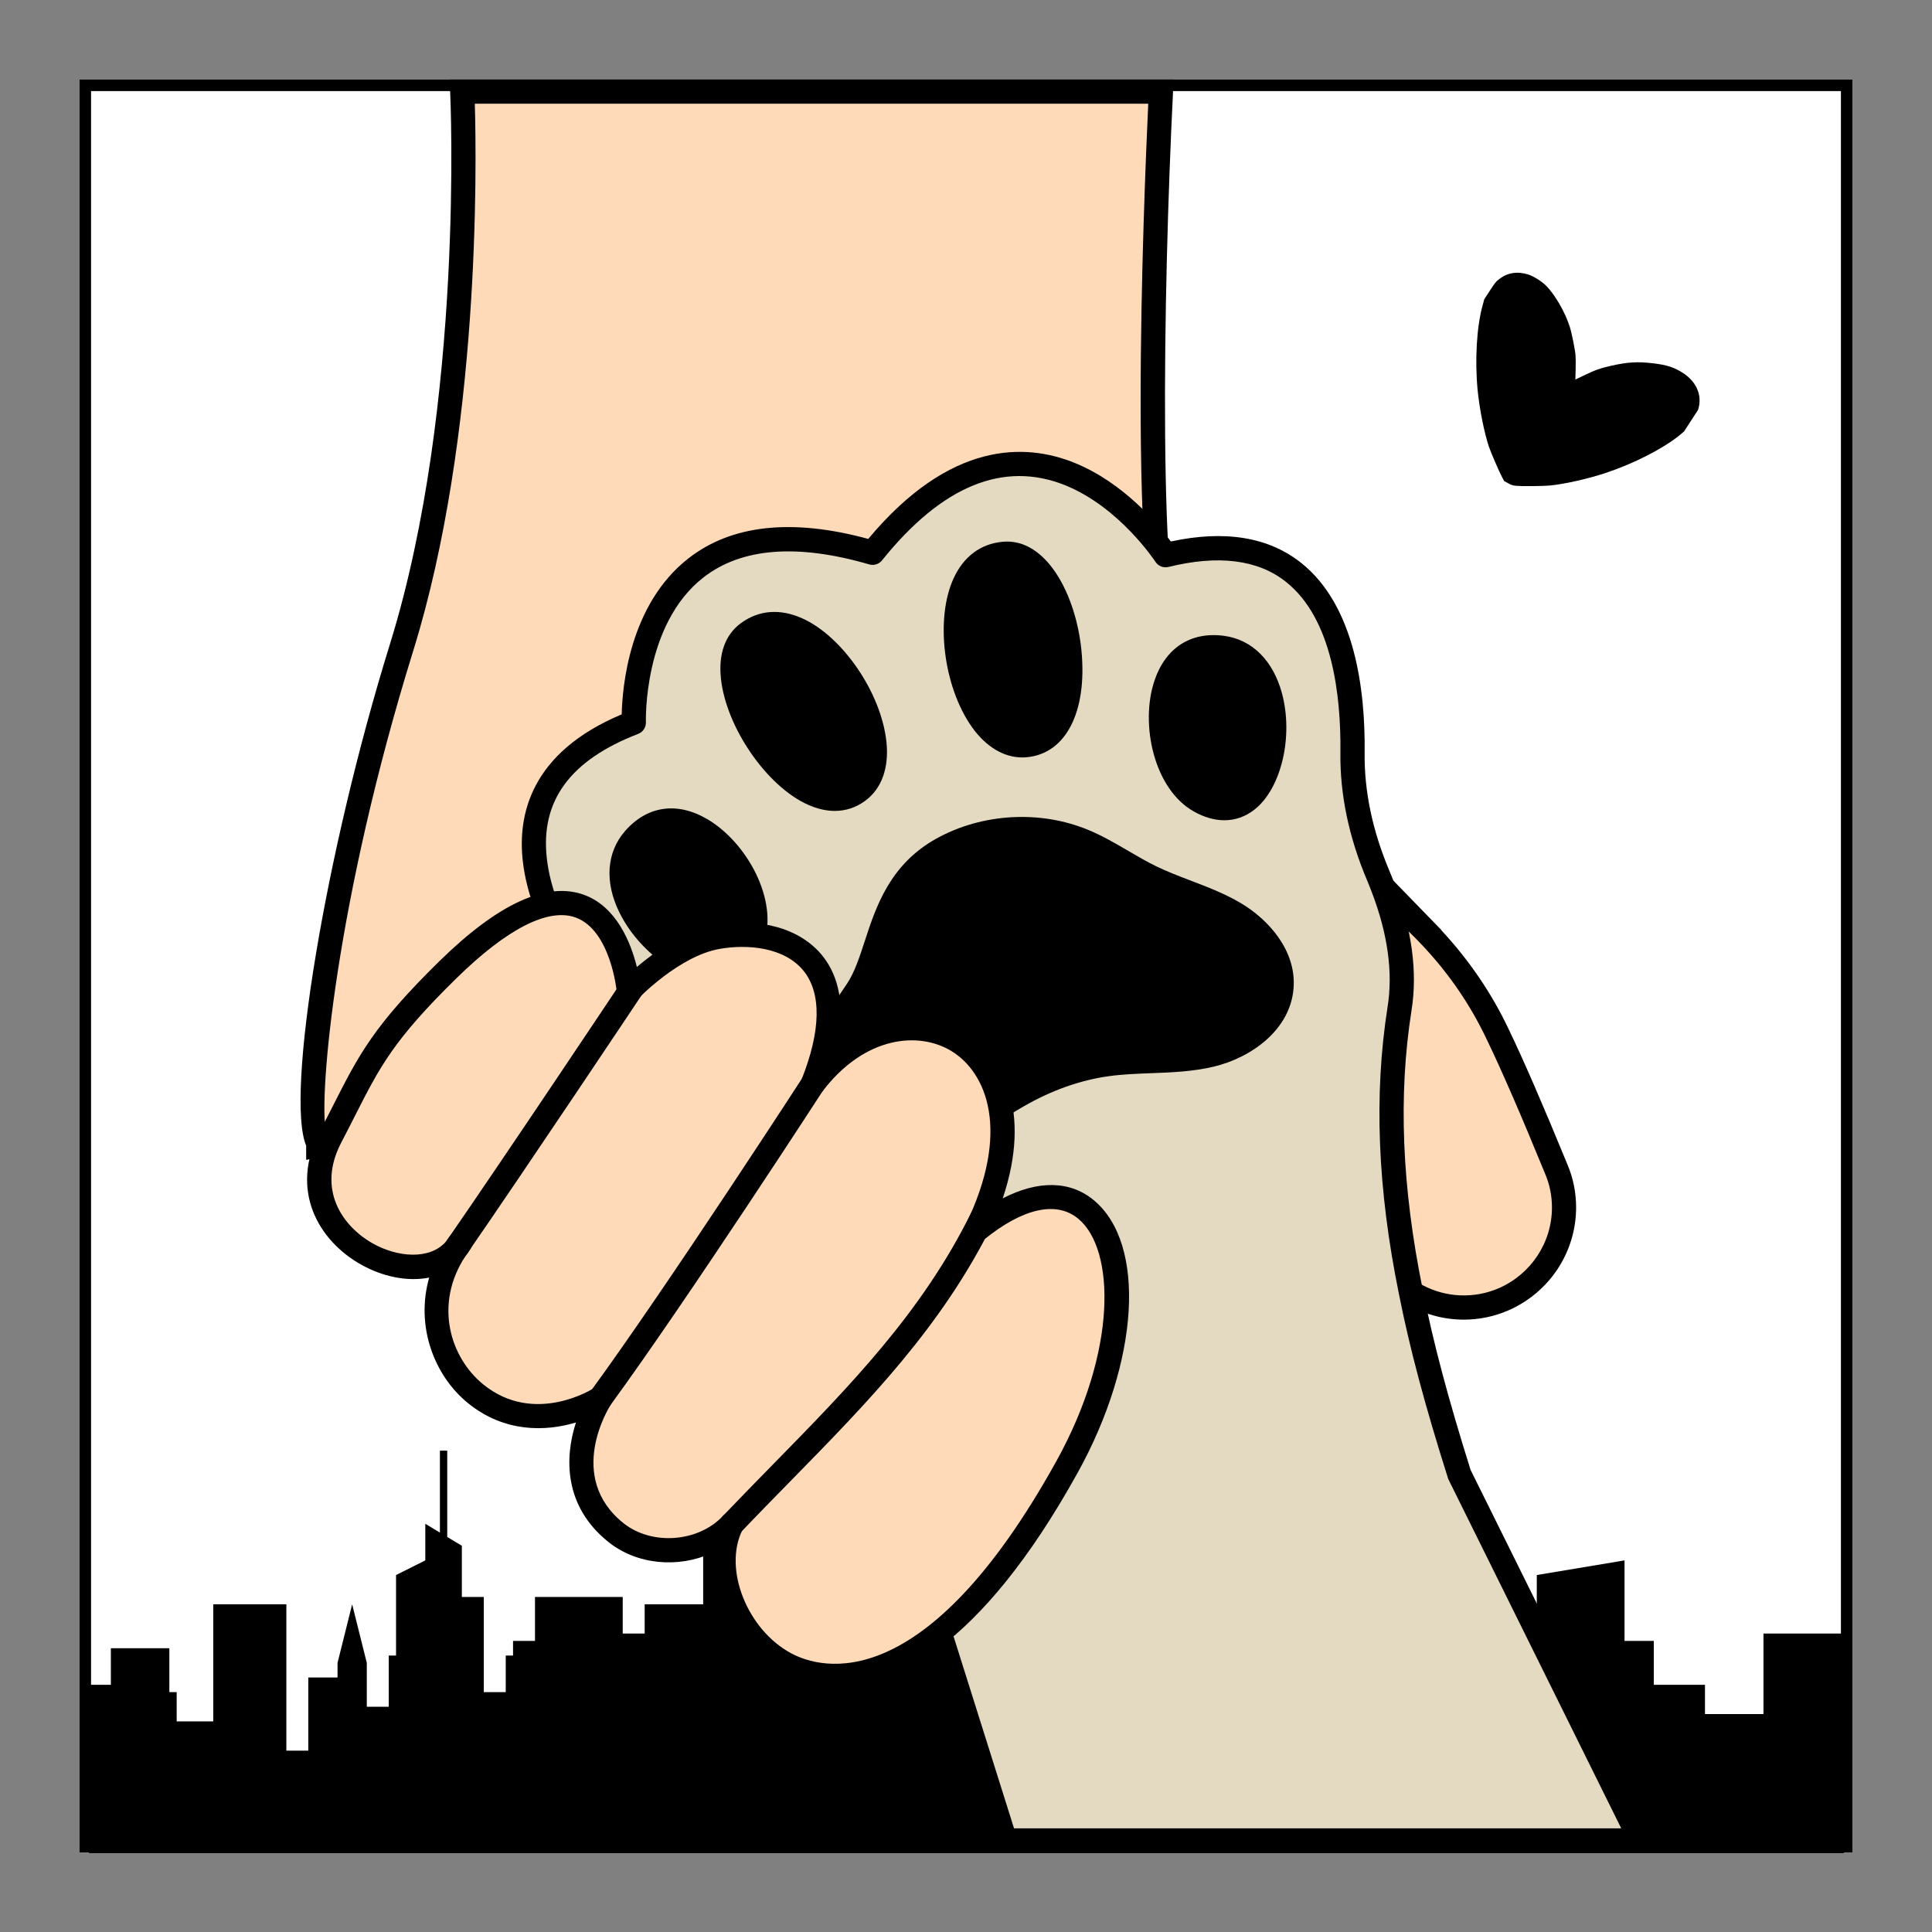 <svg xmlns="http://www.w3.org/2000/svg" xmlns:xlink="http://www.w3.org/1999/xlink" width="500" zoomAndPan="magnify" viewBox="0 0 375 375" height="500" preserveAspectRatio="xMidYMid meet" version="1.0"><rect x="0" y="0" width="375" height="375" fill="#808080" stroke="none"/><defs><clipPath id="68471e87f8"><path d="M 15.426 15.426 L 359.574 15.426 L 359.574 359.574 L 15.426 359.574 Z M 15.426 15.426 " clip-rule="nonzero"/></clipPath><clipPath id="a0054c59b6"><path d="M 15.426 15.426 L 359.57 15.426 L 359.57 359.57 L 15.426 359.57 Z M 15.426 15.426 " clip-rule="nonzero"/></clipPath><clipPath id="6b94ee4d5a"><path d="M 17 265.93 L 358 265.93 L 358 359.68 L 17 359.68 Z M 17 265.93 " clip-rule="nonzero"/></clipPath><clipPath id="391b99bb60"><path d="M 58 15.426 L 306 15.426 L 306 257 L 58 257 Z M 58 15.426 " clip-rule="nonzero"/></clipPath><clipPath id="495b265ee8"><path d="M 101 87 L 320.91 87 L 320.91 359.676 L 101 359.676 Z M 101 87 " clip-rule="nonzero"/></clipPath><clipPath id="d289c083a2"><path d="M 286 52 L 330 52 L 330 95 L 286 95 Z M 286 52 " clip-rule="nonzero"/></clipPath><clipPath id="ad308e1e8d"><path d="M 293.004 50.52 L 332 75.855 L 311.977 106.672 L 272.984 81.34 Z M 293.004 50.52 " clip-rule="nonzero"/></clipPath><clipPath id="2581bd3572"><path d="M 293.004 50.52 L 332 75.855 L 311.977 106.672 L 272.984 81.34 Z M 293.004 50.52 " clip-rule="nonzero"/></clipPath></defs><g clip-path="url(#68471e87f8)"><path fill="#ffffff" d="M 15.426 15.426 L 359.574 15.426 L 359.574 359.574 L 15.426 359.574 Z M 15.426 15.426 " fill-opacity="1" fill-rule="nonzero"/></g><g clip-path="url(#a0054c59b6)"><path stroke-linecap="butt" transform="matrix(0.75, 0, 0, 0.75, 15.427, 15.427)" fill="none" stroke-linejoin="miter" d="M -0.001 -0.001 L 458.858 -0.001 L 458.858 458.858 L -0.001 458.858 Z M -0.001 -0.001 " stroke="#000000" stroke-width="6" stroke-opacity="1" stroke-miterlimit="4"/></g><g clip-path="url(#6b94ee4d5a)"><path fill="#000000" d="M 247.191 265.945 L 247.191 280.148 L 245.773 280.148 L 244.355 292.93 L 242.934 292.93 L 242.934 305.715 L 241.516 305.715 L 241.516 346.902 L 231.578 346.902 L 231.578 341.223 L 225.902 341.223 L 225.902 331.277 L 214.547 331.277 L 214.547 339.801 L 213.129 339.801 L 213.129 344.062 L 207.453 344.062 L 207.453 327.02 L 204.613 327.02 L 204.613 322.758 L 196.098 322.758 L 196.098 291.512 L 184.742 291.512 L 184.742 295.77 L 181.902 295.77 L 181.902 307.133 L 179.066 307.133 L 179.066 294.352 L 169.129 294.352 L 169.129 302.871 L 167.711 302.871 L 167.711 314.234 L 166.289 314.234 L 166.289 322.758 L 160.613 322.758 L 160.613 312.816 L 159.195 312.816 L 159.195 308.555 L 154.938 308.555 L 154.938 300.031 L 146.418 300.031 L 146.418 285.832 L 145 285.832 L 145 300.031 L 136.484 300.031 L 136.484 311.395 L 125.129 311.395 L 125.129 317.074 L 120.871 317.074 L 120.871 309.973 L 103.84 309.973 L 103.84 318.496 L 99.582 318.496 L 99.582 321.336 L 98.164 321.336 L 98.164 328.438 L 93.902 328.438 L 93.902 309.973 L 89.645 309.973 L 89.645 300.031 L 86.809 298.328 L 86.809 281.566 L 85.387 281.566 L 85.387 297.473 L 82.551 295.77 L 82.551 302.871 L 76.871 305.715 L 76.871 321.336 L 75.453 321.336 L 75.453 331.277 L 71.195 331.277 L 71.195 322.758 L 68.355 311.395 L 65.516 322.758 L 65.516 325.598 L 59.84 325.598 L 59.84 339.801 L 55.582 339.801 L 55.582 311.395 L 41.391 311.395 L 41.391 334.121 L 34.293 334.121 L 34.293 328.438 L 32.871 328.438 L 32.871 319.918 L 21.52 319.918 L 21.52 327.02 L 17.262 327.02 L 17.262 359.688 L 357.902 359.688 L 357.902 317.074 L 342.289 317.074 L 342.289 332.699 L 330.934 332.699 L 330.934 327.02 L 321 327.02 L 321 318.496 L 315.32 318.496 L 315.32 302.871 L 298.289 305.715 L 298.289 327.02 L 282.676 327.02 L 282.676 329.859 L 279.836 329.859 L 279.836 319.918 L 267.062 319.918 L 267.062 338.383 L 262.805 338.383 L 262.805 332.699 L 254.289 332.699 L 254.289 305.715 L 252.871 305.715 L 252.871 292.93 L 251.449 292.93 L 250.031 280.148 L 248.613 280.148 L 248.613 265.945 Z M 247.191 265.945 " fill-opacity="1" fill-rule="evenodd"/></g><path fill="#ffdab9" d="M 225.34 17.773 C 225.34 17.773 220.32 117.949 228.207 128.609 C 232.621 134.617 237.508 140.352 242.719 145.746 L 246.195 149.32 L 268.406 172.191 L 268.406 172.238 L 274.18 178.16 L 274.043 178.16 C 280.477 184.168 286.348 191.547 290.711 200.797 C 294.141 207.887 298.461 218.129 302.074 226.953 C 303.109 229.395 303.578 231.879 303.578 234.371 C 303.578 241.887 299.164 249.023 291.785 252.219 C 285.777 254.801 279.109 254.145 273.848 250.855 L 273.848 250.809 C 271.359 249.309 269.203 247.195 267.559 244.516 C 260.75 233.34 251.074 217.184 242.059 201.402 C 239.195 196.328 236.371 191.305 233.789 186.516 L 162.504 201.305 L 160.344 201.773 L 123.852 209.34 L 108.777 212.484 L 61.766 222.25 C 61.766 222.113 61.766 222.016 61.816 221.922 C 58.262 219.586 62.297 176.082 77.957 125.613 C 92.711 78.066 89.719 17.773 89.719 17.773 Z M 225.34 17.773 " fill-opacity="1" fill-rule="nonzero"/><g clip-path="url(#391b99bb60)"><path fill="#000000" d="M 284.125 256.141 C 280.105 256.141 276.113 255.035 272.617 252.844 L 271.508 252.082 C 269.129 250.43 267.133 248.301 265.562 245.742 C 260.305 237.109 250.008 220.035 240.02 202.566 C 237.445 198.008 234.918 193.5 232.566 189.164 L 59.426 225.133 L 59.426 222.367 C 55.379 212.73 63.02 165.84 75.719 124.918 C 90.172 78.324 87.406 18.484 87.379 17.883 L 87.254 15.426 L 227.801 15.426 L 227.68 17.891 C 225.758 56.297 224.711 119.938 230.094 127.211 C 234.328 132.973 239.141 138.656 244.402 144.117 L 279.754 180.5 L 279.707 180.5 C 285.129 186.328 289.543 192.797 292.84 199.785 C 295.668 205.648 299.508 214.492 304.25 226.059 C 305.359 228.68 305.922 231.48 305.922 234.363 C 305.922 243.043 300.742 250.891 292.723 254.367 C 289.969 255.559 287.035 256.141 284.125 256.141 Z M 276.211 249.492 C 280.738 251.867 286.129 252.094 290.871 250.059 C 297.16 247.332 301.234 241.172 301.234 234.371 C 301.234 232.121 300.797 229.934 299.922 227.867 C 295.215 216.367 291.406 207.609 288.605 201.816 C 284.711 193.57 279.426 186.398 272.445 179.871 L 268.094 175.812 L 268.617 175.812 L 241.039 147.391 C 235.621 141.777 230.664 135.934 226.316 130.008 C 218.629 119.613 222.035 37.941 222.875 20.133 L 92.16 20.133 C 92.512 32.008 93.227 84.359 80.207 126.324 C 65.141 174.848 61.863 212.73 63.254 219.547 L 235.035 183.859 L 235.871 185.398 C 238.445 190.176 241.25 195.188 244.109 200.246 C 254.055 217.66 264.332 234.688 269.566 243.293 C 270.984 245.59 272.836 247.449 275.074 248.797 Z M 276.211 249.492 " fill-opacity="1" fill-rule="nonzero"/></g><path fill="#e4dac2" d="M 318.465 357.223 L 195.102 357.223 L 182.375 316.836 L 177.867 302.512 C 174.578 292.035 169.883 282.18 164.203 272.883 C 163.785 272.082 163.262 271.332 162.746 270.535 C 155.793 259.59 147.391 249.543 138.043 240.289 C 137.945 240.195 137.855 240.105 137.762 240.008 L 136.914 239.16 C 127.992 230.426 124.938 217.324 123.855 209.34 C 123.816 209.055 123.781 208.773 123.746 208.504 C 123.246 204.426 121.586 200.609 118.996 197.41 C 118.969 197.375 118.949 197.348 118.922 197.312 C 113.617 190.781 105.113 178.715 103.801 166.879 C 102.625 156.594 106.809 146.496 123.012 140.246 C 123.012 140.246 121.18 93.238 169.359 107.277 C 184.109 88.914 197.586 87.93 207.684 92.012 C 219.098 96.66 226.234 107.746 226.234 107.746 C 258.363 99.816 262.727 128.539 262.52 146.105 C 262.422 154.297 264.301 162.328 267.484 169.879 C 267.793 170.621 268.102 171.387 268.406 172.184 C 270.984 178.902 273.008 187.355 271.648 195.805 C 268.734 214.355 270.145 232.625 273.855 250.801 C 276.203 262.633 279.543 274.375 283.203 286.02 Z M 318.465 357.223 " fill-opacity="1" fill-rule="nonzero"/><g clip-path="url(#495b265ee8)"><path fill="#000000" d="M 318.457 359.57 L 195.102 359.57 C 194.078 359.57 193.168 358.902 192.863 357.926 L 175.629 303.215 C 172.574 293.477 168.051 283.68 162.195 274.098 C 161.824 273.41 161.473 272.875 161.105 272.316 L 160.77 271.793 C 154.281 261.574 146.082 251.539 136.391 241.949 L 135.254 240.809 C 126.203 231.941 122.797 218.969 121.539 209.641 L 121.426 208.773 C 120.98 205.195 119.516 201.766 117.18 198.875 C 111.867 192.336 102.863 179.645 101.473 167.133 C 100.449 158.164 103.016 146.062 120.672 138.656 C 120.789 133.422 122.094 117.383 133.617 108.387 C 141.98 101.848 153.715 100.574 168.527 104.602 C 184.461 85.516 199.055 85.984 208.57 89.836 C 218.215 93.77 224.879 101.855 227.258 105.105 C 237.715 102.84 246.215 104.23 252.527 109.234 C 263 117.543 265.023 133.887 264.875 146.133 C 264.785 153.551 266.395 161.234 269.656 168.965 C 269.98 169.734 270.297 170.527 270.605 171.344 C 274.047 180.301 275.184 188.656 273.965 196.18 C 271.379 212.684 272.094 230.395 276.156 250.324 C 278.18 260.535 281.043 271.32 285.441 285.312 L 320.562 356.172 C 320.922 356.902 320.879 357.762 320.453 358.449 C 320.027 359.152 319.27 359.57 318.457 359.57 Z M 196.824 354.879 L 314.68 354.879 L 281.098 287.066 C 276.512 272.566 273.609 261.629 271.551 251.262 C 267.371 230.785 266.648 212.523 269.328 195.449 C 270.406 188.746 269.363 181.207 266.215 173.039 C 265.922 172.262 265.625 171.516 265.32 170.801 C 261.805 162.48 260.07 154.164 260.172 146.09 C 260.305 134.898 258.582 120.055 249.594 112.93 C 244.172 108.621 236.488 107.652 226.797 110.047 C 225.828 110.281 224.809 109.887 224.266 109.039 C 224.195 108.938 217.359 98.512 206.805 94.207 C 194.828 89.371 182.852 94.262 171.199 108.766 C 170.598 109.508 169.621 109.82 168.715 109.551 C 154.742 105.484 143.914 106.328 136.527 112.09 C 124.812 121.223 125.363 139.988 125.371 140.172 C 125.406 141.176 124.801 142.094 123.863 142.449 C 110.664 147.543 104.867 155.445 106.141 166.625 C 107.398 177.953 115.84 189.789 120.754 195.84 C 123.719 199.508 125.535 203.758 126.086 208.223 L 126.168 208.879 C 127.348 217.625 130.438 229.539 138.559 237.488 L 139.426 238.355 C 149.633 248.469 158.059 258.777 164.727 269.281 L 165.043 269.762 C 165.484 270.438 165.91 271.098 166.277 271.785 C 172.258 281.566 176.938 291.711 180.105 301.816 Z M 196.824 354.879 " fill-opacity="1" fill-rule="nonzero"/></g><path fill="#000000" d="M 182.891 164.82 C 191.199 160.203 201.633 159.617 210.402 163.277 C 214.938 165.172 218.973 168.098 223.391 170.25 C 228.719 172.84 234.582 174.297 239.668 177.332 C 244.754 180.367 249.16 185.648 248.734 191.559 C 248.246 198.32 241.652 203.156 235.062 204.742 C 228.469 206.316 221.555 205.621 214.844 206.566 C 208.73 207.418 202.852 209.633 197.504 212.711 C 188.824 217.699 179.891 225.277 170.164 222.926 C 163.145 221.227 158.051 213.738 159.051 206.586 C 159.801 201.215 163.371 196.758 166.367 192.242 C 171.301 184.781 170.551 171.676 182.891 164.82 Z M 182.891 164.82 " fill-opacity="1" fill-rule="nonzero"/><path fill="#000000" d="M 173.855 225.699 C 172.457 225.699 171.047 225.539 169.613 225.195 C 161.473 223.223 155.566 214.543 156.723 206.246 C 157.434 201.156 160.273 196.996 163.027 192.973 L 164.41 190.926 C 165.879 188.719 166.836 185.766 167.859 182.641 C 170.02 176.023 172.707 167.793 181.75 162.77 C 190.621 157.84 201.945 157.199 211.305 161.117 C 214.043 162.258 216.578 163.738 219.027 165.172 C 220.801 166.211 222.578 167.25 224.422 168.145 C 226.551 169.176 228.746 170.016 231.07 170.906 C 234.348 172.156 237.727 173.445 240.879 175.316 C 246.16 178.461 251.609 184.43 251.086 191.73 C 250.504 199.875 242.898 205.277 235.621 207.027 C 231.562 207.996 227.43 208.156 223.438 208.305 C 220.574 208.418 217.871 208.512 215.18 208.891 C 209.645 209.668 204.098 211.637 198.688 214.75 C 197.07 215.676 195.445 216.695 193.809 217.73 C 187.777 221.492 181.074 225.699 173.855 225.699 Z M 198.309 163.25 C 193.332 163.25 188.344 164.469 184.035 166.863 C 176.594 171 174.418 177.656 172.32 184.094 C 171.199 187.527 170.137 190.773 168.328 193.516 L 166.902 195.613 C 164.344 199.352 161.934 202.891 161.367 206.887 C 160.551 212.801 164.914 219.223 170.715 220.625 C 177.633 222.297 184.273 218.141 191.297 213.73 C 192.98 212.668 194.66 211.617 196.336 210.66 C 202.266 207.254 208.387 205.086 214.512 204.223 C 217.438 203.812 220.391 203.703 223.246 203.598 C 227.191 203.453 230.906 203.309 234.52 202.449 C 239.945 201.148 245.973 197.129 246.387 191.387 C 246.766 186.211 242.539 181.773 238.465 179.344 C 235.668 177.676 232.613 176.516 229.387 175.281 C 227.066 174.395 224.664 173.477 222.359 172.355 C 220.402 171.406 218.531 170.312 216.652 169.219 C 214.23 167.801 211.93 166.465 209.488 165.445 C 205.984 163.98 202.148 163.25 198.309 163.25 Z M 182.891 164.82 L 182.941 164.82 Z M 182.891 164.82 " fill-opacity="1" fill-rule="nonzero"/><path fill="#000000" d="M 237.273 125.738 C 253.422 127.922 248.746 164.324 232.902 155.488 C 222.488 149.676 221.816 123.652 237.273 125.738 Z M 237.273 125.738 " fill-opacity="1" fill-rule="nonzero"/><path fill="#000000" d="M 237.645 159.211 C 235.754 159.211 233.762 158.652 231.762 157.531 C 223.961 153.188 221.266 140.559 224.059 132.176 C 226.199 125.73 231.156 122.547 237.59 123.414 L 237.598 123.414 C 243.008 124.141 247.102 128.195 248.816 134.527 C 251.094 142.926 248.699 153.078 243.477 157.152 C 241.727 158.523 239.746 159.211 237.645 159.211 Z M 235.566 127.961 C 232.141 127.961 229.77 129.867 228.512 133.652 C 226.191 140.625 228.988 150.605 234.047 153.43 C 236.625 154.867 238.754 154.875 240.586 153.449 C 244.316 150.531 246.051 142.266 244.281 135.754 C 243.578 133.152 241.691 128.699 236.965 128.059 C 236.477 127.996 236.008 127.961 235.566 127.961 Z M 235.566 127.961 " fill-opacity="1" fill-rule="nonzero"/><path fill="#000000" d="M 194.805 107.5 C 208.008 106.262 213.781 143.254 199.129 144.641 C 185.438 145.926 178.949 108.992 194.805 107.5 Z M 194.805 107.5 " fill-opacity="1" fill-rule="nonzero"/><path fill="#000000" d="M 198.441 147.02 C 194.82 147.02 191.379 144.957 188.66 141.137 C 183.125 133.336 181.488 120.129 185.082 112.281 C 187.035 108.023 190.32 105.566 194.578 105.16 C 203.094 104.332 208.895 115.496 209.922 126.398 C 211.027 138.191 206.879 146.262 199.344 146.973 C 199.039 147.008 198.734 147.02 198.441 147.02 Z M 195.02 109.84 C 192.453 110.082 190.602 111.52 189.348 114.246 C 186.473 120.527 187.965 132.051 192.488 138.426 C 193.855 140.344 196.156 142.594 198.902 142.305 C 204.242 141.805 205.938 134.184 205.246 126.855 C 204.441 118.277 200.215 109.309 195.02 109.84 Z M 195.02 109.84 " fill-opacity="1" fill-rule="nonzero"/><path fill="#000000" d="M 123.074 162.887 C 112.398 175.199 139.969 199.422 146.02 182.309 C 149.992 171.07 133.285 151.094 123.074 162.887 Z M 123.074 162.887 " fill-opacity="1" fill-rule="nonzero"/><path fill="#000000" d="M 138.574 190.57 C 132.062 190.57 123.953 184.672 120.223 177.105 C 117.324 171.215 117.719 165.473 121.289 161.344 C 125.562 156.414 131.387 155.555 137.238 158.969 C 144.879 163.414 151.195 174.676 148.23 183.094 C 146.613 187.656 143.406 190.309 139.184 190.555 C 138.984 190.562 138.781 190.57 138.574 190.57 Z M 124.84 164.422 C 121.715 168.02 123.246 172.609 124.434 175.035 C 127.414 181.086 134.258 186.164 138.91 185.867 C 141.215 185.73 142.82 184.312 143.797 181.531 C 145.73 176.066 141.23 166.727 134.875 163.031 C 130.996 160.766 127.617 161.227 124.84 164.422 Z M 124.84 164.422 " fill-opacity="1" fill-rule="nonzero"/><path fill="#000000" d="M 145.23 122.836 C 134.504 130.633 154.629 162.203 166.539 153.551 C 177.652 145.473 158.105 113.465 145.23 122.836 Z M 145.23 122.836 " fill-opacity="1" fill-rule="nonzero"/><path fill="#000000" d="M 162.023 157.398 C 160.371 157.398 158.637 157 156.855 156.211 C 148.836 152.645 140.934 141.184 139.93 131.691 C 139.426 126.883 140.773 123.164 143.84 120.934 C 147.293 118.414 151.391 118.098 155.672 120 C 163.551 123.508 171.059 134.5 172.059 144.012 C 172.59 149.059 171.113 153.117 167.906 155.453 C 166.141 156.746 164.148 157.398 162.023 157.398 Z M 150.328 123.473 C 148.992 123.473 147.762 123.895 146.605 124.734 C 144.547 126.234 144.383 129.078 144.602 131.203 C 145.422 138.973 152.305 149.043 158.762 151.922 C 161.273 153.043 163.363 152.953 165.156 151.66 C 167.453 149.988 167.645 146.848 167.398 144.508 C 166.578 136.738 160.082 127.109 153.77 124.293 C 152.551 123.742 151.41 123.473 150.328 123.473 Z M 145.223 122.836 L 145.27 122.836 Z M 145.223 122.836 " fill-opacity="1" fill-rule="nonzero"/><path fill="#ffdab9" d="M 207.148 284.652 C 226.453 249.742 214.676 218.41 189.527 238.789 C 206.844 203.102 175.34 187.293 157.75 210.441 C 167.617 185.668 151.934 179.645 139.273 181.863 C 130.484 183.402 122.062 192.324 122.062 192.324 C 122.062 192.324 118.938 156.848 86.938 188.215 C 72.324 202.531 70.961 207.688 64.176 220.641 C 54.051 239.945 81.941 253.535 89.348 241.137 C 81.453 251.566 84.465 264.121 92.305 270.508 C 103.73 279.812 116.562 271.395 116.562 271.395 C 116.562 271.395 106.5 286.992 119.555 297.461 C 126.227 302.801 136.617 301.637 142.047 295.844 C 132.504 314.73 167.129 357.004 207.148 284.652 Z M 207.148 284.652 " fill-opacity="1" fill-rule="nonzero"/><path fill="#000000" d="M 162.023 327.613 C 157.137 327.613 153.496 326.168 151.473 325.102 C 142.688 320.457 137.418 310.414 138.117 301.465 C 131.719 304.391 123.664 303.773 118.082 299.289 C 109.438 292.367 109.566 282.949 111.793 276.102 C 105.926 277.871 97.91 278.105 90.82 272.332 C 84.254 266.984 80.617 257.387 83.305 247.98 C 79.051 248.832 74.195 247.766 70.117 245.473 C 61.793 240.82 56.094 231 62.098 219.551 C 63.082 217.672 63.957 215.961 64.77 214.355 C 69.613 204.809 72.547 199.043 85.301 186.551 C 96.719 175.352 106.16 171.035 113.395 173.699 C 119.707 176.031 122.453 183.012 123.617 187.691 C 127.059 184.758 132.812 180.621 138.883 179.562 C 147.617 178.02 155.359 180.246 159.602 185.469 C 162.078 188.512 164.23 193.715 162.656 202.227 C 171.328 195.773 180.855 196.156 187.168 200.039 C 194.605 204.609 200.34 215.648 194.629 232.602 C 201.484 229.059 207.73 229.125 212.355 233 C 222.508 241.504 221.148 264.203 209.203 285.801 C 190.051 320.414 172.934 327.613 162.023 327.613 Z M 142.043 293.496 C 142.512 293.496 142.984 293.633 143.383 293.922 C 144.34 294.59 144.664 295.863 144.133 296.902 C 140.309 304.473 145.027 316.387 153.66 320.953 C 159.25 323.91 179.422 329.914 205.09 283.516 C 216.871 262.207 216.465 242.57 209.328 236.586 C 205.09 233.027 198.578 234.469 191 240.613 C 190.141 241.309 188.922 241.309 188.066 240.629 C 187.207 239.945 186.934 238.754 187.414 237.766 C 196.266 219.531 191.488 208.195 184.703 204.031 C 178.426 200.176 167.895 200.984 159.621 211.863 C 158.906 212.801 157.605 213.062 156.594 212.484 C 155.566 211.906 155.133 210.66 155.566 209.574 C 159.352 200.082 159.484 192.766 155.953 188.414 C 152.234 183.844 145.105 183.23 139.68 184.18 C 131.781 185.566 123.844 193.867 123.77 193.949 C 123.133 194.617 122.164 194.863 121.289 194.555 C 120.414 194.25 119.805 193.465 119.719 192.543 C 119.715 192.426 118.562 180.609 111.758 178.098 C 106.445 176.156 98.445 180.23 88.582 189.895 C 76.387 201.852 73.742 207.047 68.953 216.477 C 68.133 218.102 67.254 219.828 66.254 221.734 C 61.41 230.973 66.543 238.09 72.406 241.379 C 77.117 244.02 83.414 244.621 86.594 240.957 C 86.875 240.547 87.164 240.133 87.473 239.727 C 88.223 238.727 89.637 238.5 90.652 239.195 C 91.695 239.891 91.996 241.273 91.363 242.348 C 91.031 242.898 90.684 243.402 90.297 243.871 C 84.199 253.203 87.387 263.48 93.777 268.695 C 103.758 276.816 115.148 269.516 115.266 269.441 C 116.195 268.828 117.422 268.957 118.207 269.734 C 118.992 270.512 119.129 271.738 118.531 272.676 C 118.164 273.238 109.797 286.648 121.008 295.637 C 126.492 300.027 135.516 299.367 140.32 294.246 C 140.781 293.75 141.414 293.496 142.043 293.496 Z M 207.148 284.652 L 207.195 284.652 Z M 207.148 284.652 " fill-opacity="1" fill-rule="nonzero"/><path fill="#000000" d="M 88.336 244.938 C 87.875 244.938 87.406 244.801 87 244.516 C 85.934 243.781 85.664 242.312 86.402 241.246 C 98.227 224.172 120.531 190.707 120.762 190.367 C 121.484 189.281 122.949 189 124.016 189.715 C 125.098 190.438 125.387 191.891 124.668 192.973 C 124.441 193.309 102.105 226.809 90.262 243.918 C 89.812 244.586 89.078 244.938 88.336 244.938 Z M 88.336 244.938 " fill-opacity="1" fill-rule="nonzero"/><path fill="#ffdab9" d="M 116.555 271.402 C 131.891 250.41 158.855 208.746 158.855 208.746 " fill-opacity="1" fill-rule="nonzero"/><path fill="#000000" d="M 116.555 273.75 C 116.074 273.75 115.586 273.605 115.172 273.293 C 114.125 272.531 113.898 271.062 114.66 270.012 C 129.785 249.312 156.613 207.879 156.883 207.465 C 157.59 206.371 159.051 206.074 160.129 206.77 C 161.223 207.48 161.527 208.934 160.824 210.02 C 160.559 210.441 133.652 251.977 118.449 272.785 C 117.992 273.418 117.277 273.75 116.555 273.75 Z M 116.555 273.75 " fill-opacity="1" fill-rule="nonzero"/><path fill="#ffdab9" d="M 142.043 295.844 C 160.379 276.598 178.781 260.34 190.566 236.512 " fill-opacity="1" fill-rule="nonzero"/><path fill="#000000" d="M 142.043 298.191 C 141.457 298.191 140.879 297.977 140.426 297.543 C 139.48 296.648 139.445 295.16 140.34 294.227 C 143.57 290.84 146.805 287.543 150 284.277 C 164.867 269.109 178.914 254.785 188.461 235.473 C 189.039 234.309 190.449 233.84 191.605 234.406 C 192.77 234.984 193.242 236.387 192.672 237.551 C 182.797 257.527 168.5 272.117 153.355 287.562 C 150.176 290.805 146.957 294.086 143.75 297.461 C 143.281 297.949 142.66 298.191 142.043 298.191 Z M 142.043 298.191 " fill-opacity="1" fill-rule="nonzero"/><g clip-path="url(#d289c083a2)"><g clip-path="url(#ad308e1e8d)"><g clip-path="url(#2581bd3572)"><path fill="#000000" d="M 326.652 72.387 C 324.949 71.285 323.5 70.82 320.77 70.504 C 317.848 70.164 315.926 70.277 312.801 70.977 C 310.613 71.465 309.59 71.828 307.375 72.902 L 305.777 73.676 L 305.828 71.754 C 305.855 70.699 305.848 69.457 305.812 69.004 C 305.734 67.914 305.074 64.625 304.699 63.453 C 303.762 60.5 301.734 57.027 299.949 55.316 C 299.121 54.523 297.59 53.582 296.641 53.285 C 294.488 52.609 292.566 52.922 290.949 54.211 C 290.293 54.738 290.195 54.859 289.18 56.418 L 288.105 58.066 L 287.77 59.285 C 286.617 63.457 286.242 69.938 286.812 75.77 C 287.16 79.32 288.082 83.961 288.977 86.648 C 289.359 87.793 290.961 91.508 291.543 92.594 L 291.961 93.375 L 292.734 93.801 C 293.383 94.156 293.637 94.238 294.32 94.301 C 295.402 94.402 299.598 94.363 300.852 94.238 C 303.68 93.965 308.285 92.922 311.672 91.797 C 317.062 90.004 322.691 87.137 325.93 84.539 C 327.32 83.426 327.754 82.926 328.668 81.402 C 329.312 80.332 329.488 79.961 329.68 79.25 C 330.387 76.633 329.258 74.074 326.652 72.387 Z M 326.652 72.387 " fill-opacity="1" fill-rule="nonzero"/></g></g></g></svg>